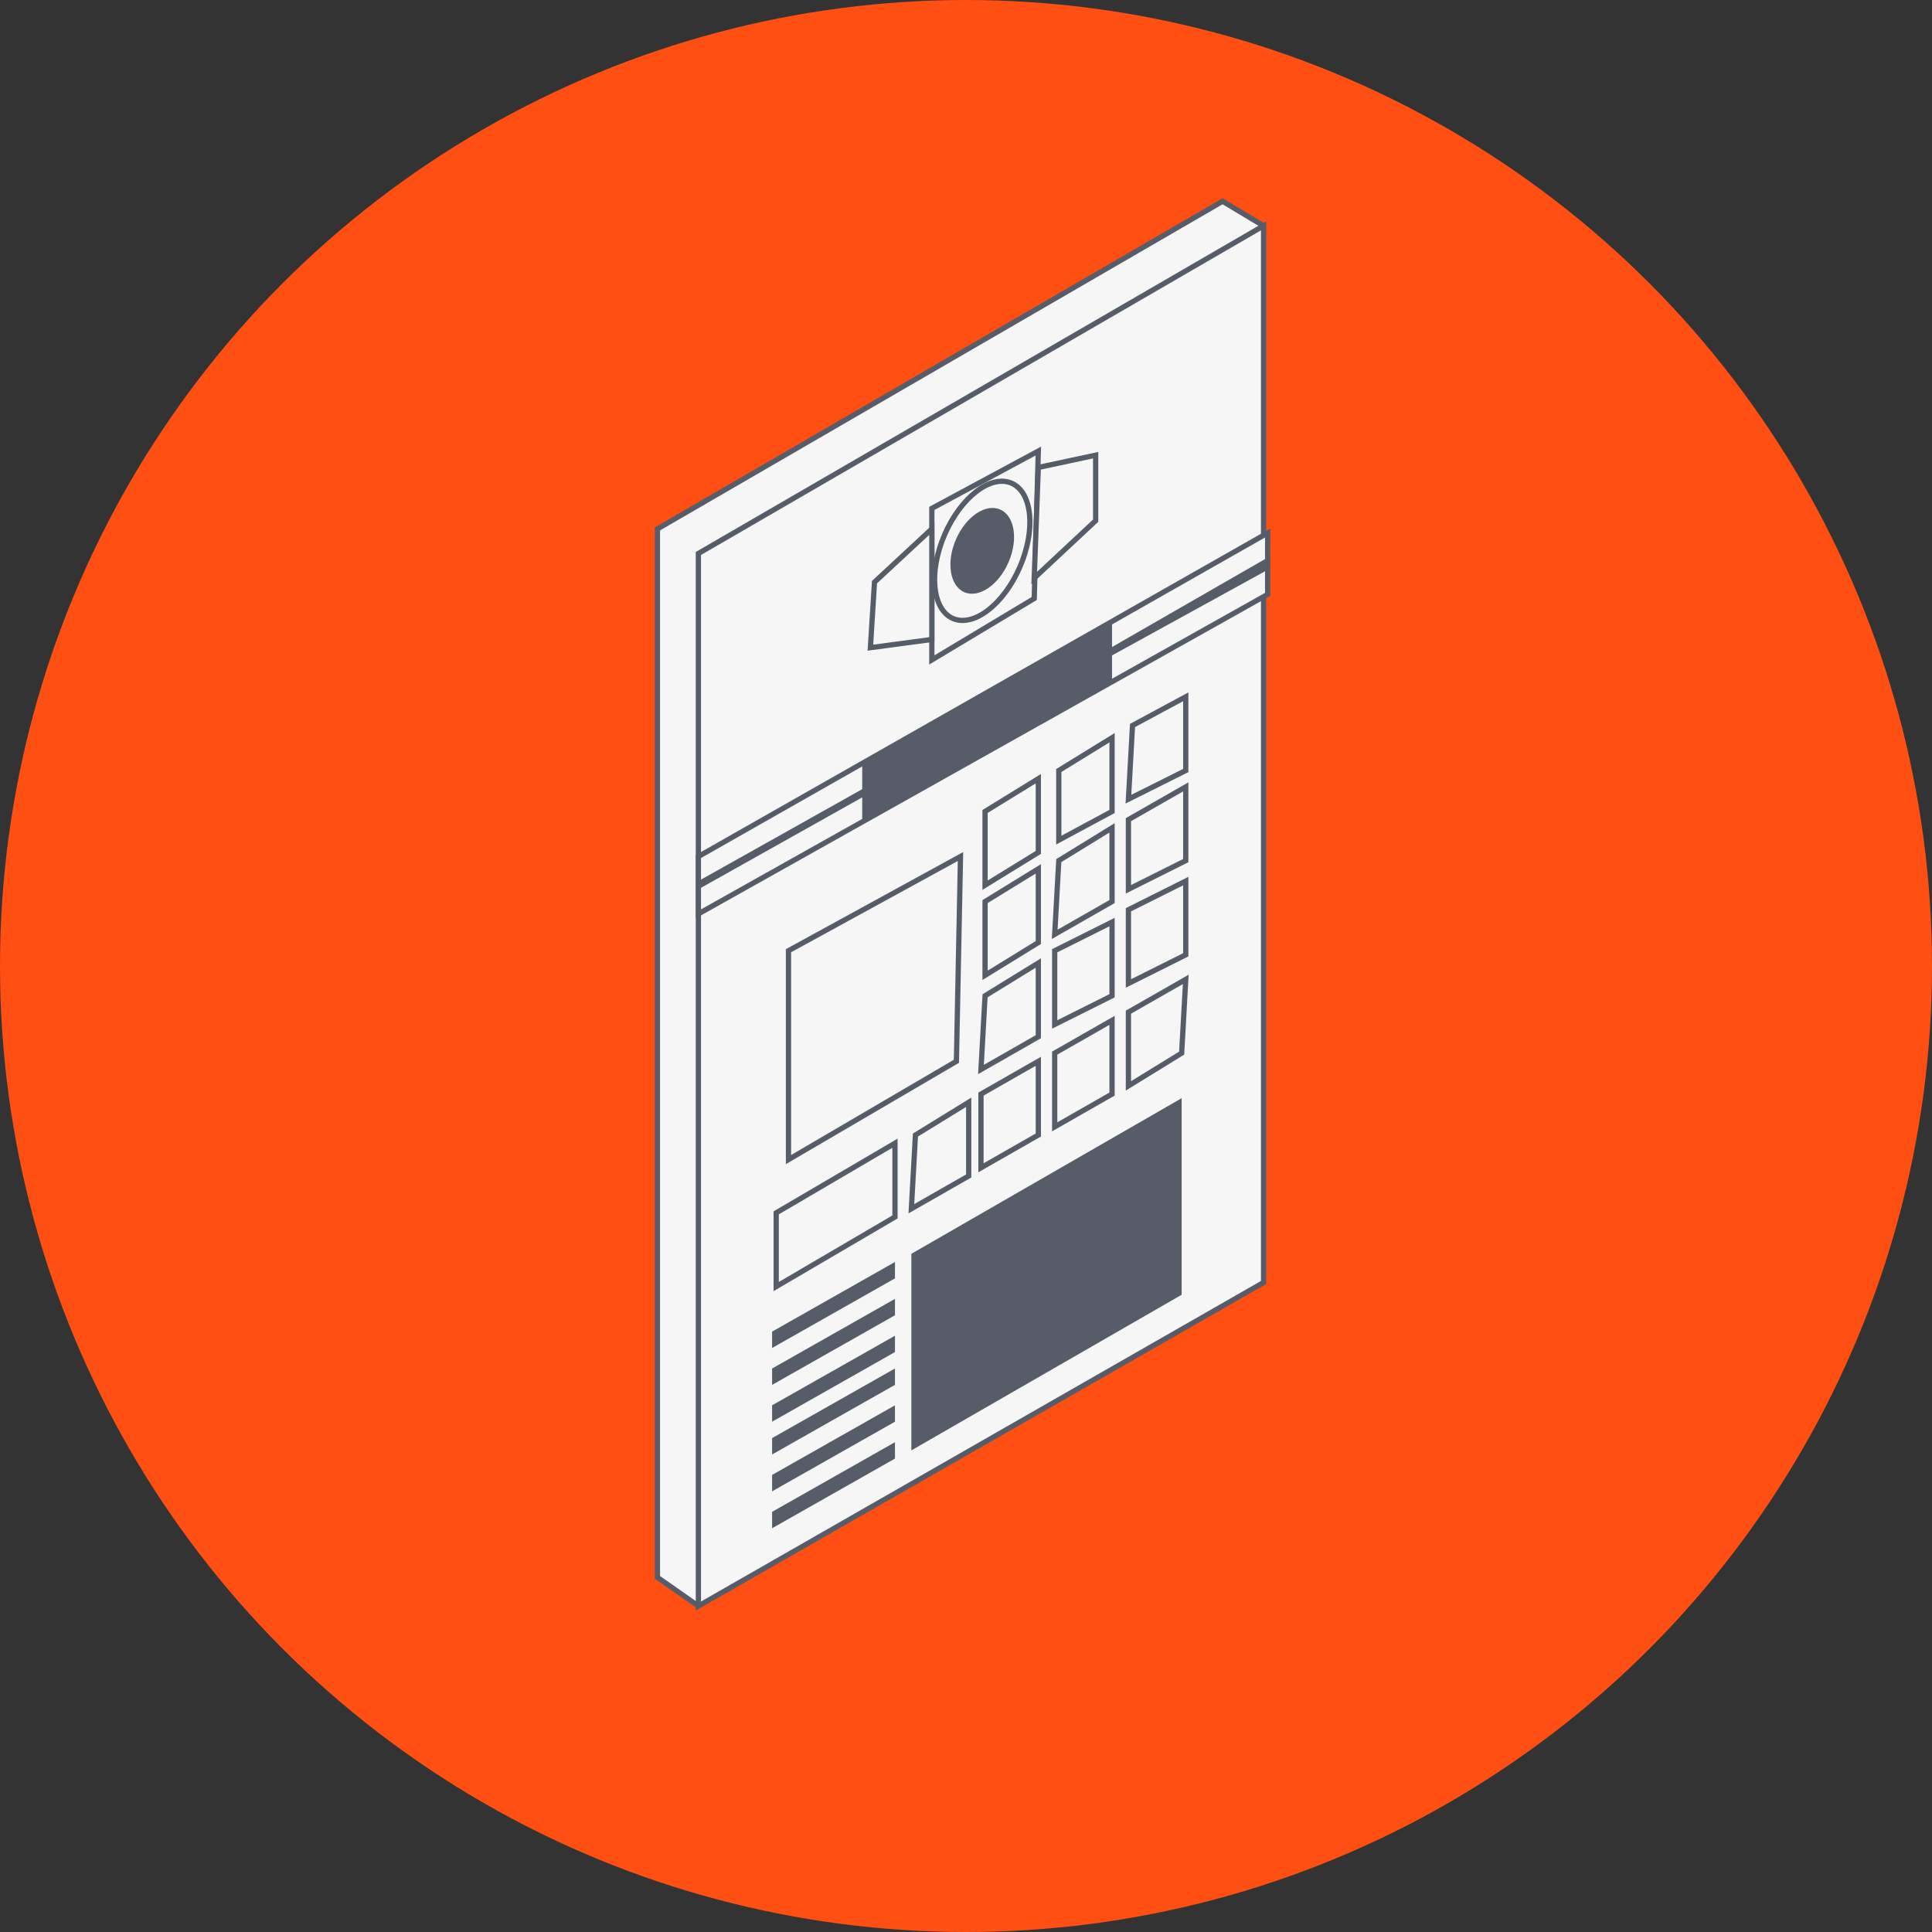 <svg width="144" height="144" viewBox="0 0 144 144" fill="none" xmlns="http://www.w3.org/2000/svg">
<rect x="0" y="0" width="144" height="144" fill="#333333" stroke="none"/>
<circle cx="72" cy="72" r="72" fill="#FF4F12"/>
<path d="M49 39.421V117.568L52.053 119.705L91.126 93.758L94.179 16.831L91.126 15L49 39.421Z" fill="#F6F6F6" stroke="#575D68" stroke-width="0.391" stroke-miterlimit="10"/>
<path d="M52.053 41.253V119.705L94.179 95.59V16.832L52.053 41.253Z" fill="#F6F6F6" stroke="#575D68" stroke-width="0.391" stroke-miterlimit="10"/>
<path d="M77.085 44.609L69.453 49.188V37.893L77.39 33.619L77.085 44.609Z" fill="#F6F6F6" stroke="#575D68" stroke-width="0.391" stroke-miterlimit="10"/>
<path d="M76.011 42.27C77.218 39.485 76.942 36.684 75.395 36.014C73.848 35.344 71.616 37.058 70.409 39.843C69.203 42.627 69.479 45.428 71.026 46.098C72.573 46.768 74.805 45.054 76.011 42.27Z" fill="#F6F6F6" stroke="#575D68" stroke-width="0.391" stroke-miterlimit="10"/>
<path d="M75.171 41.906C75.908 40.205 75.627 38.445 74.544 37.975C73.462 37.506 71.986 38.506 71.249 40.208C70.512 41.909 70.792 43.669 71.875 44.138C72.958 44.608 74.433 43.608 75.171 41.906Z" fill="#575D68"/>
<path d="M65.18 43.389L64.874 48.273L69.453 47.662V39.42L65.18 43.389Z" fill="#F6F6F6" stroke="#575D68" stroke-width="0.391" stroke-miterlimit="10"/>
<path d="M81.663 33.926V38.81L77.084 43.084L77.389 34.841L81.663 33.926Z" fill="#F6F6F6" stroke="#575D68" stroke-width="0.391" stroke-miterlimit="10"/>
<path d="M94.484 44.303L52.053 68.114V63.84L94.484 39.725V44.303Z" fill="#F6F6F6" stroke="#575D68" stroke-width="0.391" stroke-miterlimit="10"/>
<path d="M77.39 63.534L73.421 65.976V60.481L77.39 58.039V63.534Z" fill="#F6F6F6" stroke="#575D68" stroke-width="0.391" stroke-miterlimit="10"/>
<path d="M82.885 60.481L78.916 62.618V57.429L82.885 54.986V60.481Z" fill="#F6F6F6" stroke="#575D68" stroke-width="0.391" stroke-miterlimit="10"/>
<path d="M88.379 57.43L84.106 59.567L84.411 54.073L88.379 51.935V57.43Z" fill="#F6F6F6" stroke="#575D68" stroke-width="0.391" stroke-miterlimit="10"/>
<path d="M77.39 70.252L73.421 72.695V67.2L77.39 64.758V70.252Z" fill="#F6F6F6" stroke="#575D68" stroke-width="0.391" stroke-miterlimit="10"/>
<path d="M82.885 67.198L78.611 69.64L78.916 64.145L82.885 61.703V67.198Z" fill="#F6F6F6" stroke="#575D68" stroke-width="0.391" stroke-miterlimit="10"/>
<path d="M88.379 64.145L84.106 66.282V61.092L88.379 58.65V64.145Z" fill="#F6F6F6" stroke="#575D68" stroke-width="0.391" stroke-miterlimit="10"/>
<path d="M77.39 77.272L73.116 79.714L73.421 74.22L77.39 71.777V77.272Z" fill="#F6F6F6" stroke="#575D68" stroke-width="0.391" stroke-miterlimit="10"/>
<path d="M82.885 74.219L78.611 76.356V70.862L82.885 68.725V74.219Z" fill="#F6F6F6" stroke="#575D68" stroke-width="0.391" stroke-miterlimit="10"/>
<path d="M88.379 71.167L84.106 73.303V67.809L88.379 65.672V71.167Z" fill="#F6F6F6" stroke="#575D68" stroke-width="0.391" stroke-miterlimit="10"/>
<path d="M77.39 84.598L73.116 87.04V81.546L77.39 79.103V84.598Z" fill="#F6F6F6" stroke="#575D68" stroke-width="0.391" stroke-miterlimit="10"/>
<path d="M72.201 87.651L67.927 90.093L68.232 84.599L72.201 82.156V87.651Z" fill="#F6F6F6" stroke="#575D68" stroke-width="0.391" stroke-miterlimit="10"/>
<path d="M66.706 90.704L57.853 95.893V90.399L66.706 85.209V90.704Z" fill="#F6F6F6" stroke="#575D68" stroke-width="0.391" stroke-miterlimit="10"/>
<path d="M82.885 81.546L78.611 83.987V78.493L82.885 76.051V81.546Z" fill="#F6F6F6" stroke="#575D68" stroke-width="0.391" stroke-miterlimit="10"/>
<path d="M88.074 78.493L84.106 80.935V75.44L88.379 72.998L88.074 78.493Z" fill="#F6F6F6" stroke="#575D68" stroke-width="0.391" stroke-miterlimit="10"/>
<path d="M71.285 79.103L58.769 86.429V70.861L71.59 63.84L71.285 79.103Z" fill="#F6F6F6" stroke="#575D68" stroke-width="0.391" stroke-miterlimit="10"/>
<path d="M66.706 95.282L57.548 100.471V99.25L66.706 94.061V95.282Z" fill="#575D68"/>
<path d="M66.706 98.032L57.548 103.221V102L66.706 96.811V98.032Z" fill="#575D68"/>
<path d="M66.706 100.775L57.548 105.965V104.744L66.706 99.555V100.775Z" fill="#575D68"/>
<path d="M66.706 103.219L57.548 108.408V107.188L66.706 101.998V103.219Z" fill="#575D68"/>
<path d="M66.706 105.965L57.548 111.155V109.933L66.706 104.744V105.965Z" fill="#575D68"/>
<path d="M66.706 108.715L57.548 113.905V112.683L66.706 107.494V108.715Z" fill="#575D68"/>
<path d="M88.074 96.504L67.927 108.104V93.452L88.074 81.852V96.504Z" fill="#575D68"/>
<path d="M82.885 50.715L64.264 61.399V56.82L82.885 46.441V50.715Z" fill="#575D68"/>
<path d="M94.484 42.472L82.273 49.188V48.577L94.484 41.557V42.472Z" fill="#575D68"/>
<path d="M64.569 59.261L52.053 66.282V65.671L64.569 58.65V59.261Z" fill="#575D68"/>
</svg>
